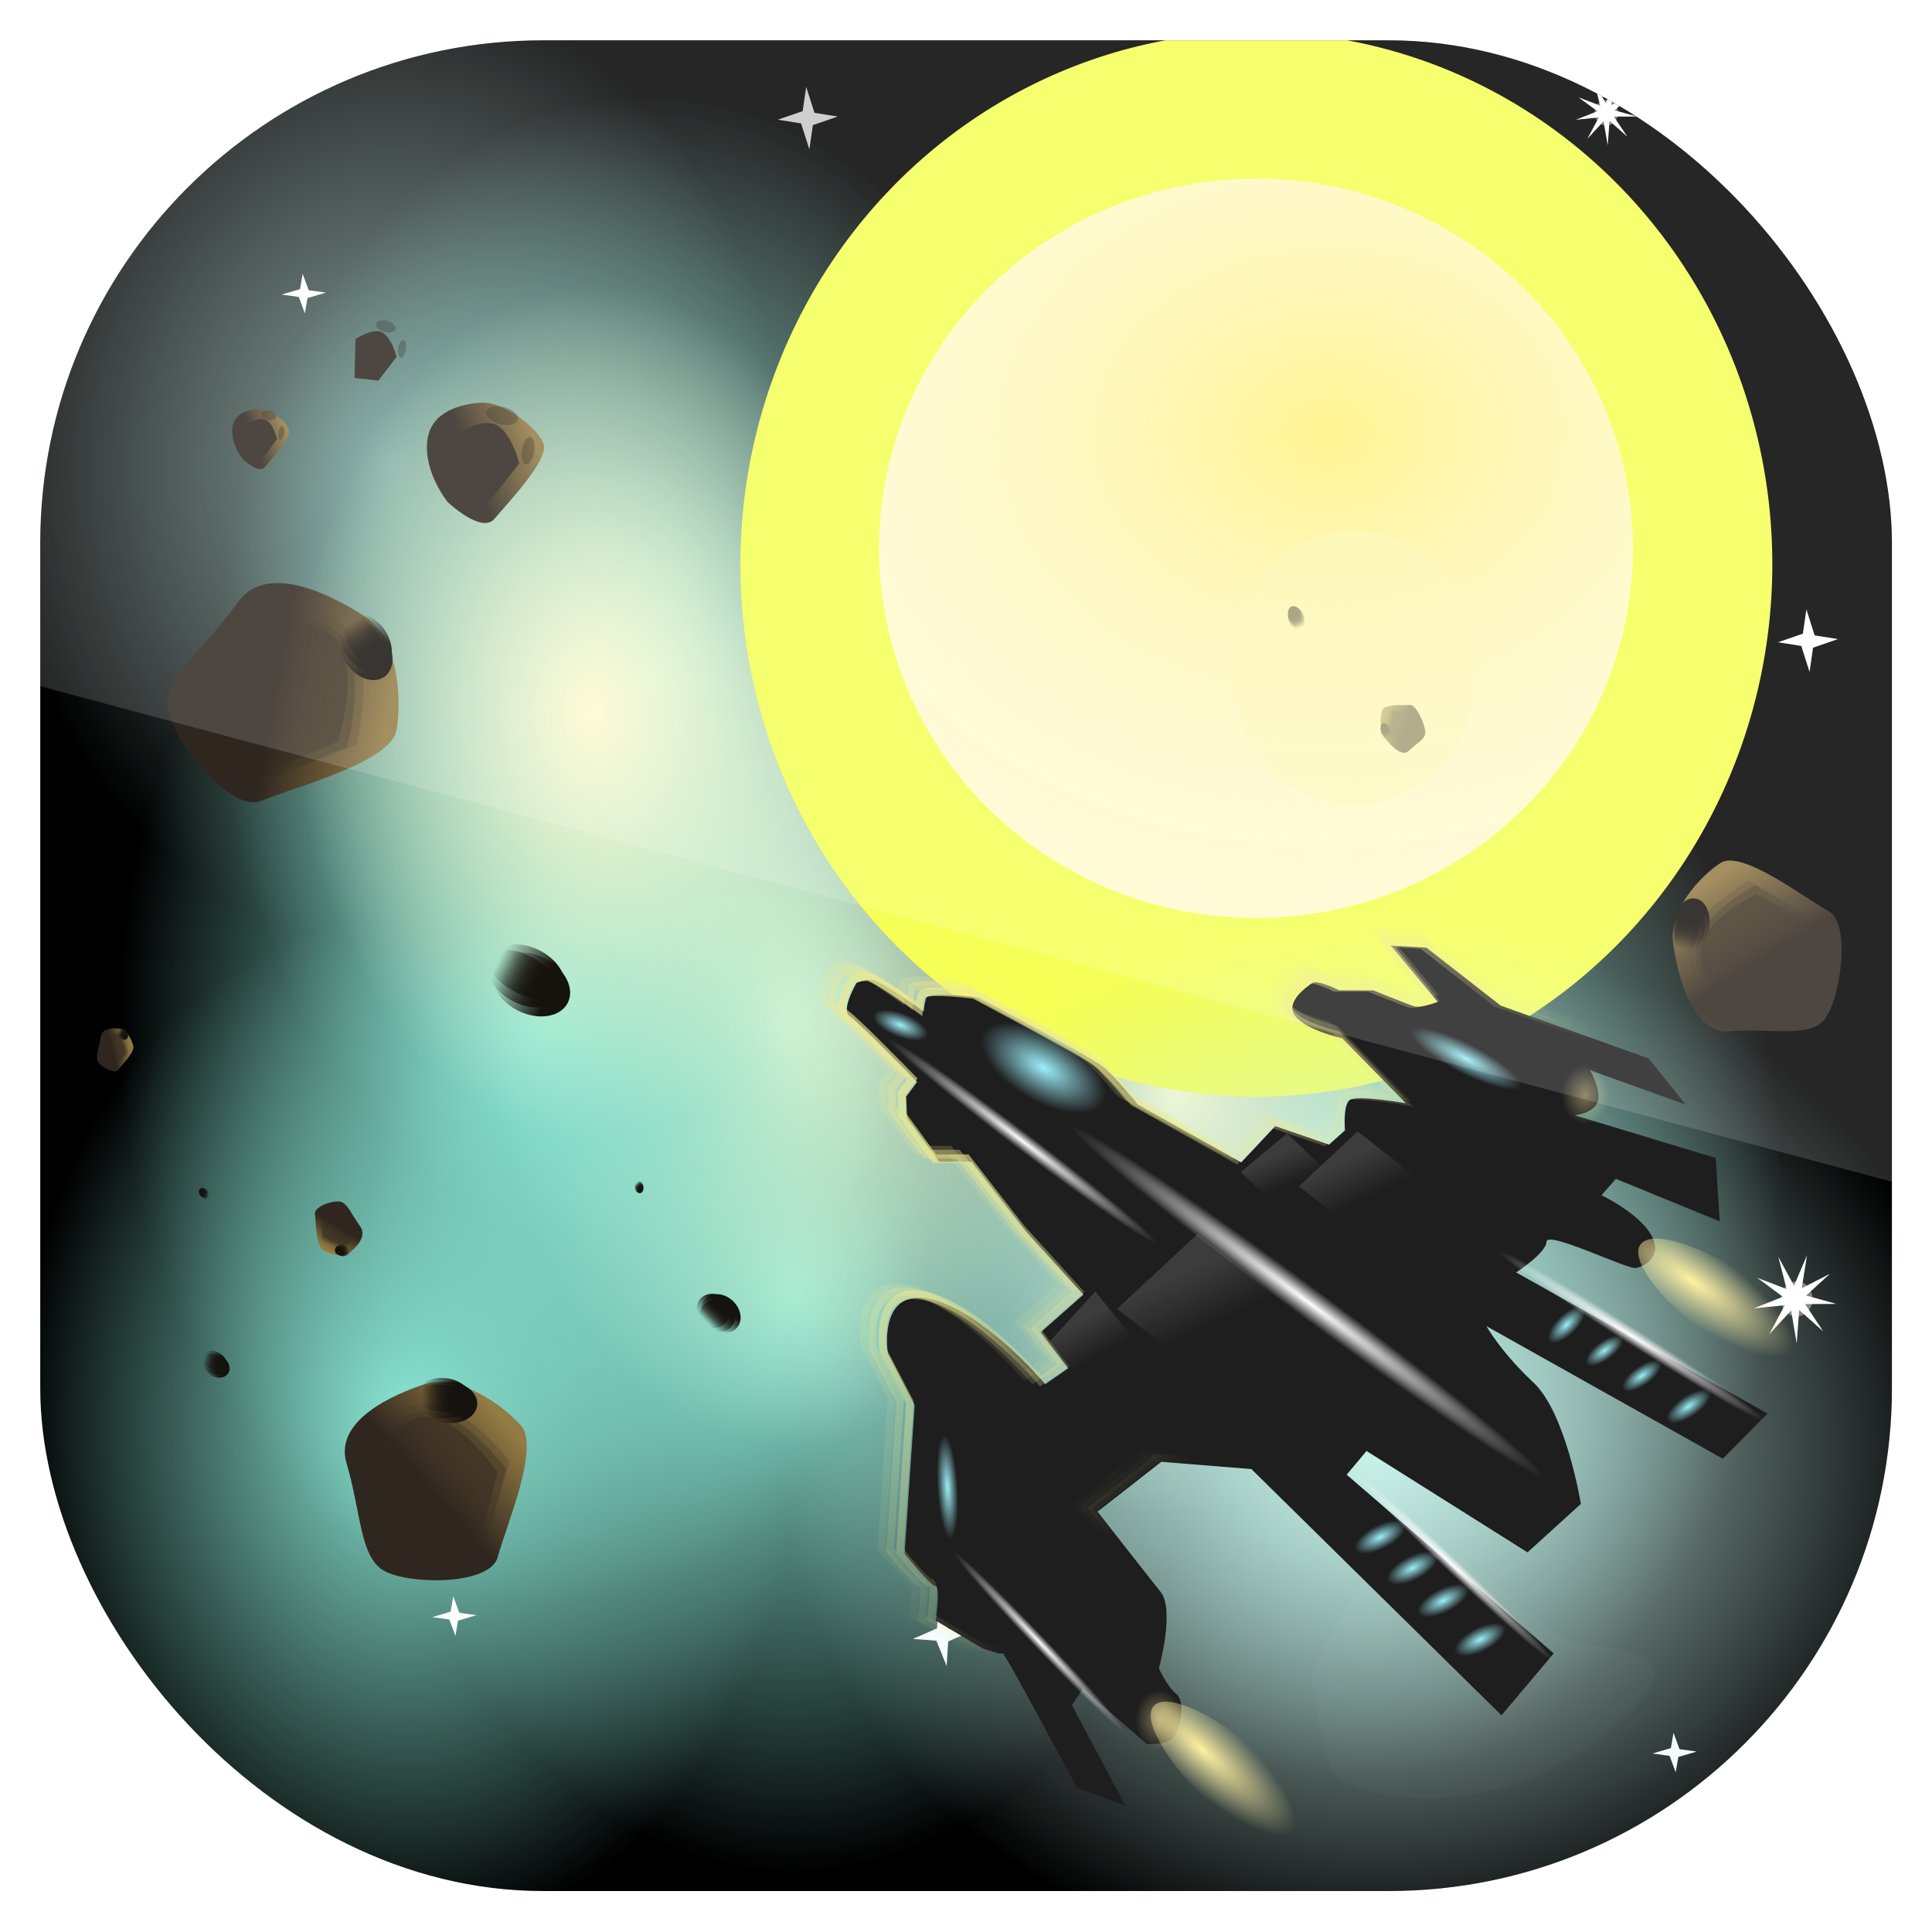 <svg height="96" width="96" xmlns="http://www.w3.org/2000/svg" xmlns:xlink="http://www.w3.org/1999/xlink" xmlns:sodipodi="http://sodipodi.sourceforge.net/DTD/sodipodi-0.dtd" xmlns:inkscape="http://www.inkscape.org/namespaces/inkscape">
 <defs>
  <clipPath clipPathUnits="userSpaceOnUse" id="clipPath3009">
   <path d="m -2,956.362 -96,0 0,33.562 96,25.687 0,-59.25 z" inkscape:connector-curvature="0"/>
  </clipPath>
  <pattern xlink:href="#pattern11720" id="pattern8069" patternTransform="matrix(2.277,0.066,-0.119,2.865,69.496,10.913)"/>
  <pattern xlink:href="#Polkadots-smallwhite" id="pattern11720" patternTransform="matrix(2.184,0.063,-0.114,2.708,68.645,14.51)"/>
  <pattern height="10" id="Polkadots-smallwhite" width="10" patternTransform="matrix(2.184,0.075,-0.114,3.24,68.916,13.098)" patternUnits="userSpaceOnUse">
   <circle cy="0.81" r="0.05" fill="white" stroke="none" cx="2.567"/>
   <circle cy="2.33" r="0.05" fill="white" stroke="none" cx="3.048"/>
   <circle cy="2.415" r="0.05" fill="white" stroke="none" cx="4.418"/>
   <circle cy="3.03" r="0.05" fill="white" stroke="none" cx="1.844"/>
   <circle cy="1.363" r="0.05" fill="white" stroke="none" cx="6.08"/>
   <circle cy="4.413" r="0.05" fill="white" stroke="none" cx="5.819"/>
   <circle cy="4.048" r="0.05" fill="white" stroke="none" cx="4.305"/>
   <circle cy="3.045" r="0.05" fill="white" stroke="none" cx="5.541"/>
   <circle cy="5.527" r="0.05" fill="white" stroke="none" cx="4.785"/>
   <circle cy="5.184" r="0.05" fill="white" stroke="none" cx="2.667"/>
   <circle cy="1.448" r="0.05" fill="white" stroke="none" cx="7.965"/>
   <circle cy="5.05" r="0.05" fill="white" stroke="none" cx="7.05"/>
   <circle cy="0.895" r="0.05" fill="white" stroke="none" cx="4.34"/>
   <circle cy="0.34" r="0.05" fill="white" stroke="none" cx="7.125"/>
   <circle cy="1.049" r="0.05" fill="white" stroke="none" cx="9.553"/>
   <circle cy="2.689" r="0.05" fill="white" stroke="none" cx="7.01"/>
   <circle cy="2.689" r="0.05" fill="white" stroke="none" cx="8.909"/>
   <circle cy="4.407" r="0.05" fill="white" stroke="none" cx="9.315"/>
   <circle cy="3.87" r="0.05" fill="white" stroke="none" cx="7.82"/>
   <circle cy="5.948" r="0.05" fill="white" stroke="none" cx="8.27"/>
   <circle cy="7.428" r="0.05" fill="white" stroke="none" cx="7.973"/>
   <circle cy="8.07" r="0.05" fill="white" stroke="none" cx="9.342"/>
   <circle cy="9.315" r="0.05" fill="white" stroke="none" cx="8.206"/>
   <circle cy="9.475" r="0.05" fill="white" stroke="none" cx="9.682"/>
   <circle cy="6.186" r="0.05" fill="white" stroke="none" cx="9.688"/>
   <circle cy="6.296" r="0.05" fill="white" stroke="none" cx="3.379"/>
   <circle cy="8.204" r="0.05" fill="white" stroke="none" cx="2.871"/>
   <circle cy="8.719" r="0.05" fill="white" stroke="none" cx="4.59"/>
   <circle cy="9.671" r="0.05" fill="white" stroke="none" cx="3.181"/>
   <circle cy="7.315" r="0.05" fill="white" stroke="none" cx="5.734"/>
   <circle cy="6.513" r="0.05" fill="white" stroke="none" cx="6.707"/>
   <circle cy="9.67" r="0.05" fill="white" stroke="none" cx="5.73"/>
   <circle cy="8.373" r="0.05" fill="white" stroke="none" cx="6.535"/>
   <circle cy="7.154" r="0.05" fill="white" stroke="none" cx="4.37"/>
   <circle cy="7.25" r="0.05" fill="white" stroke="none" cx="0.622"/>
   <circle cy="5.679" r="0.05" fill="white" stroke="none" cx="0.831"/>
   <circle cy="8.519" r="0.05" fill="white" stroke="none" cx="1.257"/>
   <circle cy="6.877" r="0.05" fill="white" stroke="none" cx="1.989"/>
   <circle cy="3.181" r="0.05" fill="white" stroke="none" cx="0.374"/>
   <circle cy="1.664" r="0.05" fill="white" stroke="none" cx="1.166"/>
   <circle cy="0.093" r="0.05" fill="white" stroke="none" cx="1.151"/>
   <circle cy="10.09" r="0.05" fill="white" stroke="none" cx="1.151"/>
   <circle cy="4.451" r="0.05" fill="white" stroke="none" cx="1.302"/>
   <circle cy="3.763" r="0.05" fill="white" stroke="none" cx="3.047"/>
  </pattern>
  <pattern xlink:href="#pattern7965" id="pattern8062" patternTransform="matrix(1.305,0.045,-0.085,2.485,69.154,11.84)"/>
  <pattern xlink:href="#Polkadots-smallwhite" id="pattern7965" patternTransform="matrix(1.251,0.042,-0.082,2.336,68.316,15.828)"/>
  <linearGradient id="linearGradient7745">
   <stop stop-color="#937b44" stop-opacity="1"/>
   <stop stop-color="#2f261f" stop-opacity="1" offset="1"/>
  </linearGradient>
  <filter x="-0.129" y="-0.121" height="1.242" color-interpolation-filters="sRGB" id="filter7763" width="1.258">
   <feGaussianBlur stdDeviation="0.524"/>
  </filter>
  <filter x="-0.462" y="-0.639" height="2.278" color-interpolation-filters="sRGB" id="filter7785" width="1.923">
   <feGaussianBlur stdDeviation="0.865"/>
  </filter>
  <filter x="-0.13" y="-0.13" height="1.261" color-interpolation-filters="sRGB" id="filter7919" width="1.261">
   <feGaussianBlur stdDeviation="0.662"/>
  </filter>
  <filter x="-0.274" y="-0.249" height="1.498" color-interpolation-filters="sRGB" id="filter7933" width="1.547">
   <feGaussianBlur stdDeviation="0.285"/>
  </filter>
  <linearGradient id="linearGradient5310">
   <stop stop-color="#2f261f" stop-opacity="1"/>
   <stop stop-color="#2f261f" stop-opacity="0" offset="1"/>
  </linearGradient>
  <linearGradient x1="27.878" x2="30.703" y1="60.767" y2="60.673" gradientUnits="userSpaceOnUse" id="linearGradient3795-5">
   <stop stop-color="#16120e" stop-opacity="1"/>
   <stop stop-color="#16120e" stop-opacity="0" offset="1"/>
  </linearGradient>
  <filter x="-0.35" y="-0.553" height="2.106" color-interpolation-filters="sRGB" id="filter8030" width="1.701">
   <feGaussianBlur stdDeviation="2.4"/>
  </filter>
  <linearGradient id="linearGradient8195">
   <stop stop-color="#eeea92" stop-opacity="1"/>
   <stop stop-color="#eeea92" stop-opacity="0" offset="1"/>
  </linearGradient>
  <linearGradient id="linearGradient8263">
   <stop stop-color="#ffffff" stop-opacity="1"/>
   <stop stop-color="#ffffff" stop-opacity="0" offset="1"/>
  </linearGradient>
  <linearGradient id="linearGradient8281">
   <stop stop-color="#000000" stop-opacity="0"/>
   <stop stop-color="#000000" stop-opacity="0" offset="1"/>
  </linearGradient>
  <linearGradient id="linearGradient8340">
   <stop stop-color="#fff1a2" stop-opacity="1"/>
   <stop stop-color="#fff1a2" stop-opacity="0" offset="1"/>
  </linearGradient>
  <linearGradient x2="0" y1="6.132" y2="90.24" gradientUnits="userSpaceOnUse" id="linearGradient6497" inkscape:collect="always" gradientTransform="matrix(1 0 0 1 0 -97)">
   <stop stop-color="#000000" stop-opacity="1"/>
   <stop stop-color="#000000" stop-opacity="1" offset="1"/>
  </linearGradient>
  <radialGradient cy="49.13" r="19.13" gradientUnits="userSpaceOnUse" id="radialGradient6499" cx="136.63" inkscape:collect="always" gradientTransform="matrix(1 0 0 1.301 0 -14.77)">
   <stop stop-color="#8be7d5" stop-opacity="1"/>
   <stop stop-color="#8be7d5" stop-opacity="0" offset="1"/>
  </radialGradient>
  <radialGradient cy="49.13" r="19.13" gradientUnits="userSpaceOnUse" id="radialGradient6501" cx="136.63" inkscape:collect="always" gradientTransform="matrix(1 0 0 1.301 0 -14.77)">
   <stop stop-color="#fffad0" stop-opacity="1"/>
   <stop stop-color="#fffad0" stop-opacity="0" offset="1"/>
  </radialGradient>
  <radialGradient cy="49.13" r="19.13" gradientUnits="userSpaceOnUse" id="radialGradient6503" cx="136.63" inkscape:collect="always" gradientTransform="matrix(0.954 0 0 1.122 -108.72 -30.11)">
   <stop stop-color="#baf0e6" stop-opacity="1"/>
   <stop stop-color="#baf0e6" stop-opacity="0" offset="1"/>
  </radialGradient>
  <linearGradient x1="28.938" x2="29.946" xlink:href="#linearGradient7745" y1="62.02" y2="53.52" gradientUnits="userSpaceOnUse" id="linearGradient6517" inkscape:collect="always" gradientTransform="matrix(0.671 -0.627 0.632 0.666 55.51 56.34)"/>
  <linearGradient x1="28.938" x2="29.946" xlink:href="#linearGradient7745" y1="62.02" y2="53.52" gradientUnits="userSpaceOnUse" id="linearGradient6524" inkscape:collect="always" gradientTransform="matrix(1 0 0 1 -38.875 0.375)"/>
  <linearGradient x1="28.5" x2="29.635" xlink:href="#linearGradient5310" y1="59.939" y2="52.19" gradientUnits="userSpaceOnUse" id="linearGradient6527" inkscape:collect="always" gradientTransform="matrix(1.113 -0.068 -0.054 1.088 -38.97 -1.544)"/>
  <linearGradient x1="28.5" x2="29.635" xlink:href="#linearGradient5310" y1="59.939" y2="52.19" gradientUnits="userSpaceOnUse" id="linearGradient6529" inkscape:collect="always" gradientTransform="matrix(1.085 -0.051 -0.041 1.066 -39.12 -1.388)"/>
  <linearGradient x1="28.471" x2="28.921" xlink:href="#linearGradient5310" y1="61.894" y2="47.88" gradientUnits="userSpaceOnUse" id="linearGradient6533" inkscape:collect="always" gradientTransform="matrix(1 0 0 1 -38.875 0.375)"/>
  <radialGradient cy="55.922" r="22.625" gradientUnits="userSpaceOnUse" id="radialGradient6539" cx="62.49" inkscape:collect="always" gradientTransform="matrix(1.542 -0.014 0.01 1.219 -32.925 -12.681)">
   <stop stop-color="#fff17e" stop-opacity="1"/>
   <stop stop-color="#fffad0" stop-opacity="0" offset="1"/>
  </radialGradient>
  <radialGradient cy="49.13" r="19.13" gradientUnits="userSpaceOnUse" id="radialGradient6679" cx="136.63" inkscape:collect="always" gradientTransform="matrix(1 0 0 1.301 0 -14.77)">
   <stop stop-color="#caf2eb" stop-opacity="1"/>
   <stop stop-color="#caf2eb" stop-opacity="0" offset="1"/>
  </radialGradient>
  <linearGradient x1="105.2" x2="116.29" xlink:href="#linearGradient8195" y1="83.27" y2="95.7" gradientUnits="userSpaceOnUse" id="linearGradient6681" inkscape:collect="always" gradientTransform="matrix(1 0 0 1 -52.22 -27.873)"/>
  <linearGradient x1="105.2" x2="116.29" xlink:href="#linearGradient8195" y1="83.27" y2="95.7" gradientUnits="userSpaceOnUse" id="linearGradient6683" inkscape:collect="always" gradientTransform="matrix(1.016 0 0 1.011 -54.31 -28.971)"/>
  <linearGradient x1="105.2" x2="116.29" xlink:href="#linearGradient8195" y1="83.27" y2="95.7" gradientUnits="userSpaceOnUse" id="linearGradient6685" inkscape:collect="always" gradientTransform="matrix(1.019 0 0 1.013 -54.941 -29.362)"/>
  <radialGradient cy="73.75" r="2.75" gradientUnits="userSpaceOnUse" id="radialGradient6687" cx="69.5" inkscape:collect="always">
   <stop stop-color="#9beff9" stop-opacity="1"/>
   <stop stop-color="#9beff9" stop-opacity="0" offset="1"/>
  </radialGradient>
  <radialGradient cy="71.87" r="1.414" xlink:href="#linearGradient8263" gradientUnits="userSpaceOnUse" id="radialGradient6711" cx="59.751" inkscape:collect="always" gradientTransform="matrix(1 0 0 6.188 0 -372.83)"/>
  <linearGradient x1="61.16" x2="62.05" xlink:href="#linearGradient8263" y1="71.07" y2="68.33" gradientUnits="userSpaceOnUse" id="linearGradient6717" inkscape:collect="always" gradientTransform="matrix(0.849 0 0 0.865 -36.531 -153.21)"/>
  <linearGradient x1="62.05" x2="63.64" xlink:href="#linearGradient8281" y1="68.33" y2="71.34" gradientUnits="userSpaceOnUse" id="linearGradient6719" inkscape:collect="always" gradientTransform="matrix(0.849 0 0 0.865 -36.531 -153.21)"/>
  <linearGradient x1="61.16" x2="62.05" xlink:href="#linearGradient8263" y1="71.07" y2="68.33" gradientUnits="userSpaceOnUse" id="linearGradient6721" inkscape:collect="always" gradientTransform="matrix(0.52 0 0 0.523 -32.449 -125.38)"/>
  <linearGradient x1="62.05" x2="63.64" xlink:href="#linearGradient8281" y1="68.33" y2="71.34" gradientUnits="userSpaceOnUse" id="linearGradient6723" inkscape:collect="always" gradientTransform="matrix(0.52 0 0 0.523 -32.449 -125.38)"/>
  <linearGradient x1="61.16" x2="62.05" xlink:href="#linearGradient8263" y1="71.07" y2="68.33" gradientUnits="userSpaceOnUse" id="linearGradient6725" inkscape:collect="always" gradientTransform="matrix(0.468 0 0 0.463 -27.13 -122.26)"/>
  <linearGradient x1="62.05" x2="63.64" xlink:href="#linearGradient8281" y1="68.33" y2="71.34" gradientUnits="userSpaceOnUse" id="linearGradient6727" inkscape:collect="always" gradientTransform="matrix(0.468 0 0 0.463 -27.13 -122.26)"/>
  <linearGradient x1="61.16" x2="62.05" xlink:href="#linearGradient8263" y1="71.07" y2="68.33" gradientUnits="userSpaceOnUse" id="linearGradient6729" inkscape:collect="always" gradientTransform="matrix(0.622 0 0 0.633 -30.32 -137.66)"/>
  <linearGradient x1="62.05" x2="63.64" xlink:href="#linearGradient8281" y1="68.33" y2="71.34" gradientUnits="userSpaceOnUse" id="linearGradient6731" inkscape:collect="always" gradientTransform="matrix(0.622 0 0 0.633 -30.32 -137.66)"/>
  <radialGradient cy="82.48" r="0.972" xlink:href="#linearGradient8340" gradientUnits="userSpaceOnUse" id="radialGradient6735" cx="60.19" inkscape:collect="always" gradientTransform="matrix(1 0 0 1.182 0 -14.996)"/>
  <radialGradient cy="86.77" r="1.768" xlink:href="#linearGradient8340" gradientUnits="userSpaceOnUse" id="radialGradient6753" cx="39.775" inkscape:collect="always" gradientTransform="matrix(1 0 0 2.75 0 -153.31)"/>
  <clipPath clipPathUnits="userSpaceOnUse" id="clipPath6775">
   <rect x="5.263" rx="23.409" y="5.756" ry="22.677" height="83.45" width="86.15"/>
  </clipPath>
  <path d="m 155.75,49.125 a 19.125,24.875 0 1 1 -38.25,0 19.125,24.875 0 1 1 38.25,0 z" fill-opacity="1" stroke="none" id="SVGCleanerId_0"/>
  <path d="M 19.25,53 15.141,49.6 10.75,51.5 14.15,47.391 12.25,43 16.359,46.4 20.75,44.5 17.35,48.609 z" fill="#ffffff" fill-opacity="1" stroke="none" id="SVGCleanerId_1"/>
  <path d="m 47,19.875 a 1.25,1.375 0 1 1 -2.5,0 1.25,1.375 0 1 1 2.5,0 z" fill="#ffffff" fill-opacity="1" stroke="none" filter="url(#filter7933)" id="SVGCleanerId_2" opacity="0.631"/>
  <path d="m 19.25,53 -3.057,-3.346 -0.976,4.426 -0.191,-4.529 -3.593,2.764 2.765,-3.592 -4.528,-0.192 4.427,-0.974 -3.345,-3.058 4.017,2.099 -0.597,-4.493 1.728,4.19 2.431,-3.826 -1.369,4.321 4.321,-1.368 -3.826,2.43 4.19,1.729 -4.493,-0.598 z" fill="#ffffff" fill-opacity="1" stroke="none" id="SVGCleanerId_3"/>
  <path d="m 76.5,58.5 a 28.375,27 0 1 1 -56.75,0 28.375,27 0 1 1 56.75,0 z" fill-opacity="1" stroke="none" id="SVGCleanerId_4"/>
  <path d="m 82.25,61.5 a 22.625,22.25 0 1 1 -45.25,0 22.625,22.25 0 1 1 45.25,0 z" fill-opacity="1" stroke="none" id="SVGCleanerId_5"/>
  <path d="m 105.216,71.528 c 0,0 -2.377,4.665 -0.452,5.693 1.925,1.028 7.523,4.592 9.023,3.505 1.5,-1.088 3.293,-5.688 2.552,-8.137 -0.741,-2.449 -2.317,-5.374 -5.25,-5.047 -3.435,0.383 -5.874,3.986 -5.874,3.986 z" fill="url(#linearGradient6517)" fill-opacity="1" stroke="none" id="SVGCleanerId_6"/>
  <path d="m 107,68.5 -3,4.25 2.25,5.75 c 0,0 3.75,1 5.75,-0.25 2,-1.25 1.75,-5.75 1.75,-5.75 z" fill="#2f261f" fill-opacity="1" stroke="none" filter="url(#filter7763)" id="SVGCleanerId_7"/>
  <path d="m 31.25,60.375 a 2.25,1.625 0 1 1 -4.5,0 2.25,1.625 0 1 1 4.5,0 z" fill-opacity="1" stroke="none" id="SVGCleanerId_8"/>
  <path d="m -10.125,46.125 c -1.92,0.568 -6.375,5.25 -5.5,7.5 0.86,2.21 2.5,9.25 4.5,9.5 2,0.25 5.75,-0.5 7,-3 1.25,-2.5 3.311,-7.579 0.75,-9.5 -3,-2.25 -4.83,-5.068 -6.75,-4.5 z" fill="url(#linearGradient6524)" fill-opacity="1" stroke="none" id="SVGCleanerId_9"/>
  <path d="m -10.706,49.321 -3.57,4.827 2.193,6.101 c 0,0 4.121,0.833 6.415,-0.663 2.294,-1.496 2.26,-6.373 2.26,-6.373 z" fill="url(#linearGradient6527)" fill-opacity="1" stroke="none" id="SVGCleanerId_10" opacity="0.225"/>
  <path d="m -10.985,48.886 -3.428,4.682 2.207,6.013 c 0,0 4.028,0.875 6.249,-0.56 2.221,-1.434 2.133,-6.217 2.133,-6.217 z" fill="url(#linearGradient6529)" fill-opacity="1" stroke="none" id="SVGCleanerId_11" opacity="0.377"/>
  <path d="m -11.125,48.875 -3,4.25 2.25,5.75 c 0,0 3.75,1 5.75,-0.25 2,-1.25 1.75,-5.75 1.75,-5.75 z" fill="url(#linearGradient6533)" fill-opacity="1" stroke="none" id="SVGCleanerId_12" opacity="0.583"/>
  <path d="m 72.25,73.75 a 2.75,2.75 0 1 1 -5.5,0 2.75,2.75 0 1 1 5.5,0 z" fill="url(#radialGradient6687)" fill-opacity="1" stroke="none" id="SVGCleanerId_13"/>
  <path d="m 61.165,71.87 a 1.414,8.75 0 1 1 -2.828,0 1.414,8.75 0 1 1 2.828,0 z" fill="url(#radialGradient6711)" fill-opacity="1" stroke="none" id="SVGCleanerId_14"/>
  <path d="m 61.165,82.477 a 0.972,1.149 0 1 1 -1.945,0 0.972,1.149 0 1 1 1.945,0 z" fill="url(#radialGradient6735)" fill-opacity="1" stroke="none" id="SVGCleanerId_15" opacity="0.424"/>
  <path d="m 41.543,87.603 a 1.768,4.861 0 1 1 -3.536,0 1.768,4.861 0 1 1 3.536,0 z" fill="url(#radialGradient6753)" fill-opacity="1" stroke="none" id="SVGCleanerId_16"/>
 </defs>
 <g inkscape:label="Layer 1" inkscape:groupmode="layer" transform="matrix(1 0 0 1 0 -956.36)">
  <g clip-path="url(#clipPath6775)" transform="matrix(1.068 0 0 1.102 -3.621 952.02)">
   <rect x="6" rx="6" display="inline" y="-91" fill="url(#linearGradient6497)" fill-opacity="1" fill-rule="nonzero" stroke="none" height="84" width="84" transform="matrix(1.043 0 0 -1.054 -2.084 -4.153)"/>
   <use xlink:href="#SVGCleanerId_0" fill="url(#radialGradient6499)" inkscape:connector-curvature="0" transform="matrix(1.043 0 0 1.054 -76.12 6.126)"/>
   <rect x="5.193" rx="9.56" ry="9.364" y="5.521" fill="url(#pattern8069)" fill-opacity="1" stroke="none" height="71.4" width="85.25"/>
   <use xlink:href="#SVGCleanerId_0" fill="url(#radialGradient6501)" opacity="0.632" inkscape:connector-curvature="0" transform="matrix(0.722 0 0 0.768 -40.568 15.435)"/>
   <path d="m 39.887,24.997 a 18.248,21.453 0 0 1 -36.497,0 18.248,21.453 0 1 1 36.497,0 z" fill="url(#radialGradient6503)" fill-opacity="1" stroke="none" opacity="0.603" inkscape:connector-curvature="0"/>
   <use xlink:href="#SVGCleanerId_0" fill="url(#radialGradient6499)" opacity="0.603" inkscape:connector-curvature="0" transform="matrix(0.954 0 0 0.927 -107.94 22.65)"/>
   <use xlink:href="#SVGCleanerId_0" fill="url(#radialGradient6499)" inkscape:connector-curvature="0" transform="matrix(1.043 0 0 1.054 -102.19 10.343)"/>
   <rect x="4.851" rx="9.56" ry="11.09" y="5.453" fill="url(#pattern8062)" fill-opacity="1" stroke="none" height="84.57" width="85.25"/>
   <use xlink:href="#SVGCleanerId_0" fill="url(#radialGradient6499)" inkscape:connector-curvature="0" transform="matrix(1.043 0 0 1.054 -108.97 -17.33)"/>
   <use xlink:href="#SVGCleanerId_0" fill="url(#radialGradient6501)" opacity="0.632" inkscape:connector-curvature="0" transform="matrix(0.722 0 0 0.768 -58.56 12.272)"/>
   <use xlink:href="#SVGCleanerId_0" fill="url(#radialGradient6499)" inkscape:connector-curvature="0" transform="matrix(1.043 0 0 1.054 -113.66 -1.781)"/>
   <use xlink:href="#SVGCleanerId_0" fill="url(#radialGradient6501)" opacity="0.632" inkscape:connector-curvature="0" transform="matrix(0.722 0 0 0.768 -67.68 -1.696)"/>
   <g transform="matrix(0.102 -0.413 0.389 0.098 -14.329 63.03)">
    <use xlink:href="#SVGCleanerId_6" inkscape:connector-curvature="0"/>
    <use xlink:href="#SVGCleanerId_7" inkscape:connector-curvature="0" transform="matrix(0.601 -0.584 0.565 0.621 2.912 91.81)"/>
    <use xlink:href="#SVGCleanerId_8" fill="#16120e" filter="url(#filter7785)" opacity="0.318" inkscape:connector-curvature="0" transform="matrix(0.654 -0.052 0.036 0.441 91.51 54.05)"/>
    <use xlink:href="#SVGCleanerId_8" fill="#16120e" filter="url(#filter7785)" opacity="0.318" inkscape:connector-curvature="0" transform="matrix(0.041 -0.826 0.573 0.127 79.79 91.58)"/>
   </g>
   <g transform="matrix(0.064 -0.263 0.244 0.063 -4.429 44.31)">
    <use xlink:href="#SVGCleanerId_6" inkscape:connector-curvature="0"/>
    <use xlink:href="#SVGCleanerId_7" inkscape:connector-curvature="0" transform="matrix(0.601 -0.584 0.565 0.621 2.912 91.81)"/>
    <use xlink:href="#SVGCleanerId_8" fill="#16120e" filter="url(#filter7785)" opacity="0.318" inkscape:connector-curvature="0" transform="matrix(0.654 -0.052 0.036 0.441 91.51 54.05)"/>
    <use xlink:href="#SVGCleanerId_8" fill="#16120e" filter="url(#filter7785)" opacity="0.318" inkscape:connector-curvature="0" transform="matrix(0.041 -0.826 0.573 0.127 79.79 91.58)"/>
   </g>
   <g transform="matrix(0.05 -0.207 0.189 0.049 -4.114 42.895)">
    <use xlink:href="#SVGCleanerId_6" inkscape:connector-curvature="0"/>
    <use xlink:href="#SVGCleanerId_7" inkscape:connector-curvature="0" transform="matrix(0.601 -0.584 0.565 0.621 2.912 91.81)"/>
    <use xlink:href="#SVGCleanerId_8" fill="#16120e" filter="url(#filter7785)" opacity="0.318" inkscape:connector-curvature="0" transform="matrix(0.654 -0.052 0.036 0.441 91.51 54.05)"/>
    <use xlink:href="#SVGCleanerId_8" fill="#16120e" filter="url(#filter7785)" opacity="0.318" inkscape:connector-curvature="0" transform="matrix(0.041 -0.826 0.573 0.127 79.79 91.58)"/>
   </g>
   <use xlink:href="#SVGCleanerId_1" filter="url(#filter7919)" opacity="0.779" inkscape:connector-curvature="0" transform="matrix(0.194 0.123 -0.121 0.196 43.725 -2.081)"/>
   <use xlink:href="#SVGCleanerId_1" opacity="0.456" inkscape:connector-curvature="0" transform="matrix(0.194 0.123 -0.121 0.196 90.26 21.481)"/>
   <use xlink:href="#SVGCleanerId_1" opacity="0.201" inkscape:connector-curvature="0" transform="matrix(0.203 0.107 -0.105 0.205 49.09 66.13)"/>
   <use xlink:href="#SVGCleanerId_2" inkscape:connector-curvature="0" transform="matrix(0.436 0 0 0.422 58.18 0.636)"/>
   <use xlink:href="#SVGCleanerId_3" opacity="0.279" inkscape:connector-curvature="0" transform="matrix(0.201 0.13 -0.126 0.207 80.999 -2.977)"/>
   <use xlink:href="#SVGCleanerId_1" opacity="0.314" inkscape:connector-curvature="0" transform="matrix(0.143 0.078 -0.09 0.124 78.7 10.924)"/>
   <use xlink:href="#SVGCleanerId_1" opacity="0.397" inkscape:connector-curvature="0" transform="matrix(0.143 0.078 -0.09 0.124 26.596 69.63)"/>
   <use xlink:href="#SVGCleanerId_1" opacity="0.186" inkscape:connector-curvature="0" transform="matrix(0.143 0.078 -0.09 0.124 83.37 75.78)"/>
   <use xlink:href="#SVGCleanerId_1" opacity="0.348" inkscape:connector-curvature="0" transform="matrix(0.143 0.078 -0.09 0.124 19.591 9.996)"/>
   <g transform="matrix(-0.452 0.347 -0.312 -0.393 98.12 71.51)">
    <use xlink:href="#SVGCleanerId_9" inkscape:connector-curvature="0"/>
    <use xlink:href="#SVGCleanerId_10" inkscape:connector-curvature="0"/>
    <use xlink:href="#SVGCleanerId_11" inkscape:connector-curvature="0"/>
    <use xlink:href="#SVGCleanerId_8" fill="url(#linearGradient3795-5)" opacity="0.123" inkscape:connector-curvature="0" transform="matrix(0.701 -0.689 0.553 0.799 -59.936 32.13)"/>
    <use xlink:href="#SVGCleanerId_12" inkscape:connector-curvature="0"/>
    <use xlink:href="#SVGCleanerId_8" fill="url(#linearGradient3795-5)" opacity="0.123" inkscape:connector-curvature="0" transform="matrix(0.701 -0.689 0.539 0.781 -58.61 33.14)"/>
    <use xlink:href="#SVGCleanerId_8" fill="url(#linearGradient3795-5)" opacity="0.186" inkscape:connector-curvature="0" transform="matrix(0.652 -0.626 0.358 0.527 -46.11 46.49)"/>
   </g>
   <use xlink:href="#SVGCleanerId_4" fill="#f5ff55" opacity="0.132" inkscape:connector-curvature="0" transform="matrix(0.846 0 0 0.889 21.13 -22.622)"/>
   <use xlink:href="#SVGCleanerId_4" fill="#f5ff55" opacity="0.314" inkscape:connector-curvature="0" transform="matrix(0.783 0 0 0.82 24.08 -18.844)"/>
   <use xlink:href="#SVGCleanerId_4" fill="#f7ff6f" opacity="0.515" inkscape:connector-curvature="0" transform="matrix(0.723 0 0 0.757 26.967 -15.275)"/>
   <use xlink:href="#SVGCleanerId_4" fill="#fcffc8" opacity="0.647" inkscape:connector-curvature="0" transform="matrix(0.669 0 0 0.688 29.566 -11.32)"/>
   <use xlink:href="#SVGCleanerId_5" fill="#fdffc0" opacity="0.882" inkscape:connector-curvature="0" transform="matrix(0.763 0 0 0.758 16.399 -17.704)"/>
   <use xlink:href="#SVGCleanerId_5" fill="#fff286" inkscape:connector-curvature="0" transform="matrix(0.677 0 0 0.666 21.483 -12.07)"/>
   <use xlink:href="#SVGCleanerId_5" fill="#fffad0" inkscape:connector-curvature="0" transform="matrix(0.692 0 0 0.694 20.415 -13.698)"/>
   <use xlink:href="#SVGCleanerId_4" fill="#fcffc8" opacity="0.412" inkscape:connector-curvature="0" transform="matrix(0.648 0 0 0.671 30.436 -10.02)"/>
   <use xlink:href="#SVGCleanerId_4" fill="#f7ff6f" opacity="0.284" inkscape:connector-curvature="0" transform="matrix(0.696 0 0 0.72 28.15 -13.08)"/>
   <use xlink:href="#SVGCleanerId_5" fill="#fffad0" opacity="0.298" inkscape:connector-curvature="0" transform="matrix(0.809 0 0 0.797 13.465 -20.462)"/>
   <use xlink:href="#SVGCleanerId_4" fill="#f5ff55" opacity="0.157" inkscape:connector-curvature="0" transform="matrix(0.755 0 0 0.788 25.347 -17.05)"/>
   <use xlink:href="#SVGCleanerId_4" fill="#f5ff55" opacity="0.044" inkscape:connector-curvature="0" transform="matrix(0.812 0 0 0.865 22.71 -21.398)"/>
   <use xlink:href="#SVGCleanerId_5" fill="#fffad0" opacity="0.649" inkscape:connector-curvature="0" transform="matrix(0.775 0 0 0.749 15.618 -17.4)"/>
   <use xlink:href="#SVGCleanerId_5" fill="url(#radialGradient6539)" opacity="0.649" inkscape:connector-curvature="0" transform="matrix(0.775 0 0 0.749 15.618 -17.4)"/>
   <g transform="matrix(-0.057 0.233 -0.203 -0.073 75.61 37.621)">
    <use xlink:href="#SVGCleanerId_9" inkscape:connector-curvature="0"/>
    <use xlink:href="#SVGCleanerId_10" inkscape:connector-curvature="0"/>
    <use xlink:href="#SVGCleanerId_11" inkscape:connector-curvature="0"/>
    <use xlink:href="#SVGCleanerId_8" fill="url(#linearGradient3795-5)" opacity="0.123" inkscape:connector-curvature="0" transform="matrix(0.701 -0.689 0.553 0.799 -59.936 32.13)"/>
    <use xlink:href="#SVGCleanerId_12" inkscape:connector-curvature="0"/>
    <use xlink:href="#SVGCleanerId_8" fill="url(#linearGradient3795-5)" opacity="0.123" inkscape:connector-curvature="0" transform="matrix(0.701 -0.689 0.539 0.781 -58.61 33.14)"/>
    <use xlink:href="#SVGCleanerId_8" fill="url(#linearGradient3795-5)" opacity="0.186" inkscape:connector-curvature="0" transform="matrix(0.652 -0.626 0.358 0.527 -46.11 46.49)"/>
   </g>
   <g transform="matrix(0.062 -0.728 0.628 0.012 -17.12 28.02)">
    <use xlink:href="#SVGCleanerId_9" inkscape:connector-curvature="0"/>
    <use xlink:href="#SVGCleanerId_10" inkscape:connector-curvature="0"/>
    <use xlink:href="#SVGCleanerId_11" inkscape:connector-curvature="0"/>
    <use xlink:href="#SVGCleanerId_8" fill="url(#linearGradient3795-5)" opacity="0.123" inkscape:connector-curvature="0" transform="matrix(0.701 -0.689 0.553 0.799 -59.936 32.13)"/>
    <use xlink:href="#SVGCleanerId_12" inkscape:connector-curvature="0"/>
    <use xlink:href="#SVGCleanerId_8" fill="url(#linearGradient3795-5)" opacity="0.123" inkscape:connector-curvature="0" transform="matrix(0.701 -0.689 0.539 0.781 -58.61 33.14)"/>
    <use xlink:href="#SVGCleanerId_8" fill="url(#linearGradient3795-5)" opacity="0.186" inkscape:connector-curvature="0" transform="matrix(0.652 -0.626 0.358 0.527 -46.11 46.49)"/>
   </g>
   <g transform="matrix(-0.347 -0.847 0.738 -0.313 -18.621 61.957)">
    <use xlink:href="#SVGCleanerId_9" inkscape:connector-curvature="0"/>
    <use xlink:href="#SVGCleanerId_10" inkscape:connector-curvature="0"/>
    <use xlink:href="#SVGCleanerId_11" inkscape:connector-curvature="0"/>
    <use xlink:href="#SVGCleanerId_8" fill="url(#linearGradient3795-5)" opacity="0.123" inkscape:connector-curvature="0" transform="matrix(0.701 -0.689 0.553 0.799 -59.936 32.13)"/>
    <use xlink:href="#SVGCleanerId_12" inkscape:connector-curvature="0"/>
    <use xlink:href="#SVGCleanerId_8" fill="url(#linearGradient3795-5)" opacity="0.123" inkscape:connector-curvature="0" transform="matrix(0.701 -0.689 0.539 0.781 -58.61 33.14)"/>
    <use xlink:href="#SVGCleanerId_8" fill="url(#linearGradient3795-5)" opacity="0.186" inkscape:connector-curvature="0" transform="matrix(0.652 -0.626 0.358 0.527 -46.11 46.49)"/>
   </g>
   <g transform="matrix(-0.044 -0.133 0.094 -0.049 3.168 52.725)">
    <use xlink:href="#SVGCleanerId_9" inkscape:connector-curvature="0"/>
    <use xlink:href="#SVGCleanerId_10" inkscape:connector-curvature="0"/>
    <use xlink:href="#SVGCleanerId_11" inkscape:connector-curvature="0"/>
    <use xlink:href="#SVGCleanerId_8" fill="url(#linearGradient3795-5)" opacity="0.123" inkscape:connector-curvature="0" transform="matrix(0.701 -0.689 0.553 0.799 -59.936 32.13)"/>
    <use xlink:href="#SVGCleanerId_12" inkscape:connector-curvature="0"/>
    <use xlink:href="#SVGCleanerId_8" fill="url(#linearGradient3795-5)" opacity="0.123" inkscape:connector-curvature="0" transform="matrix(0.701 -0.689 0.539 0.781 -58.61 33.14)"/>
    <use xlink:href="#SVGCleanerId_8" fill="url(#linearGradient3795-5)" opacity="0.186" inkscape:connector-curvature="0" transform="matrix(0.652 -0.626 0.358 0.527 -46.11 46.49)"/>
   </g>
   <g transform="matrix(0.069 0.122 -0.083 0.067 18.32 54.43)">
    <use xlink:href="#SVGCleanerId_9" inkscape:connector-curvature="0"/>
    <use xlink:href="#SVGCleanerId_10" inkscape:connector-curvature="0"/>
    <use xlink:href="#SVGCleanerId_11" inkscape:connector-curvature="0"/>
    <use xlink:href="#SVGCleanerId_8" fill="url(#linearGradient3795-5)" opacity="0.123" inkscape:connector-curvature="0" transform="matrix(0.701 -0.689 0.553 0.799 -59.936 32.13)"/>
    <use xlink:href="#SVGCleanerId_12" inkscape:connector-curvature="0"/>
    <use xlink:href="#SVGCleanerId_8" fill="url(#linearGradient3795-5)" opacity="0.123" inkscape:connector-curvature="0" transform="matrix(0.701 -0.689 0.539 0.781 -58.61 33.14)"/>
    <use xlink:href="#SVGCleanerId_8" fill="url(#linearGradient3795-5)" opacity="0.186" inkscape:connector-curvature="0" transform="matrix(0.652 -0.626 0.358 0.527 -46.11 46.49)"/>
   </g>
   <g transform="matrix(0.162 0.076 -0.039 0.132 22.666 52.803)">
    <use xlink:href="#SVGCleanerId_9" inkscape:connector-curvature="0"/>
    <use xlink:href="#SVGCleanerId_10" inkscape:connector-curvature="0"/>
    <use xlink:href="#SVGCleanerId_11" inkscape:connector-curvature="0"/>
    <use xlink:href="#SVGCleanerId_8" fill="url(#linearGradient3795-5)" opacity="0.123" inkscape:connector-curvature="0" transform="matrix(0.701 -0.689 0.553 0.799 -59.936 32.13)"/>
    <use xlink:href="#SVGCleanerId_12" inkscape:connector-curvature="0"/>
    <use xlink:href="#SVGCleanerId_8" fill="url(#linearGradient3795-5)" opacity="0.123" inkscape:connector-curvature="0" transform="matrix(0.701 -0.689 0.539 0.781 -58.61 33.14)"/>
    <use xlink:href="#SVGCleanerId_8" fill="url(#linearGradient3795-5)" opacity="0.186" inkscape:connector-curvature="0" transform="matrix(0.652 -0.626 0.358 0.527 -46.11 46.49)"/>
   </g>
   <g transform="matrix(-0.169 -0.311 0.221 -0.161 -0.95 73.3)">
    <use xlink:href="#SVGCleanerId_9" inkscape:connector-curvature="0"/>
    <use xlink:href="#SVGCleanerId_10" inkscape:connector-curvature="0"/>
    <use xlink:href="#SVGCleanerId_11" inkscape:connector-curvature="0"/>
    <use xlink:href="#SVGCleanerId_8" fill="url(#linearGradient3795-5)" opacity="0.123" inkscape:connector-curvature="0" transform="matrix(0.701 -0.689 0.553 0.799 -59.936 32.13)"/>
    <use xlink:href="#SVGCleanerId_12" inkscape:connector-curvature="0"/>
    <use xlink:href="#SVGCleanerId_8" fill="url(#linearGradient3795-5)" opacity="0.123" inkscape:connector-curvature="0" transform="matrix(0.701 -0.689 0.539 0.781 -58.61 33.14)"/>
    <use xlink:href="#SVGCleanerId_8" fill="url(#linearGradient3795-5)" opacity="0.186" inkscape:connector-curvature="0" transform="matrix(0.652 -0.626 0.358 0.527 -46.11 46.49)"/>
   </g>
   <g transform="matrix(-0.49 -0.445 0.346 -0.411 0.343 89.22)">
    <use xlink:href="#SVGCleanerId_9" inkscape:connector-curvature="0"/>
    <use xlink:href="#SVGCleanerId_10" inkscape:connector-curvature="0"/>
    <use xlink:href="#SVGCleanerId_11" inkscape:connector-curvature="0"/>
    <use xlink:href="#SVGCleanerId_8" fill="url(#linearGradient3795-5)" opacity="0.123" inkscape:connector-curvature="0" transform="matrix(0.701 -0.689 0.553 0.799 -59.936 32.13)"/>
    <use xlink:href="#SVGCleanerId_12" inkscape:connector-curvature="0"/>
    <use xlink:href="#SVGCleanerId_8" fill="url(#linearGradient3795-5)" opacity="0.123" inkscape:connector-curvature="0" transform="matrix(0.701 -0.689 0.539 0.781 -58.61 33.14)"/>
    <use xlink:href="#SVGCleanerId_8" fill="url(#linearGradient3795-5)" opacity="0.186" inkscape:connector-curvature="0" transform="matrix(0.652 -0.626 0.358 0.527 -46.11 46.49)"/>
   </g>
   <g transform="matrix(-0.533 -0.128 -0.151 -0.455 42.744 89.84)">
    <use xlink:href="#SVGCleanerId_9" inkscape:connector-curvature="0"/>
    <use xlink:href="#SVGCleanerId_10" inkscape:connector-curvature="0"/>
    <use xlink:href="#SVGCleanerId_11" inkscape:connector-curvature="0"/>
    <use xlink:href="#SVGCleanerId_8" fill="url(#linearGradient3795-5)" opacity="0.123" inkscape:connector-curvature="0" transform="matrix(0.701 -0.689 0.553 0.799 -59.936 32.13)"/>
    <use xlink:href="#SVGCleanerId_12" inkscape:connector-curvature="0"/>
    <use xlink:href="#SVGCleanerId_8" fill="url(#linearGradient3795-5)" opacity="0.123" inkscape:connector-curvature="0" transform="matrix(0.701 -0.689 0.539 0.781 -58.61 33.14)"/>
    <use xlink:href="#SVGCleanerId_8" fill="url(#linearGradient3795-5)" opacity="0.186" inkscape:connector-curvature="0" transform="matrix(0.652 -0.626 0.358 0.527 -46.11 46.49)"/>
   </g>
   <g transform="matrix(-0.034 0.157 -0.12 -0.049 74.894 40.806)">
    <use xlink:href="#SVGCleanerId_9" inkscape:connector-curvature="0"/>
    <use xlink:href="#SVGCleanerId_10" inkscape:connector-curvature="0"/>
    <use xlink:href="#SVGCleanerId_11" inkscape:connector-curvature="0"/>
    <use xlink:href="#SVGCleanerId_8" fill="url(#linearGradient3795-5)" opacity="0.123" inkscape:connector-curvature="0" transform="matrix(0.701 -0.689 0.553 0.799 -59.936 32.13)"/>
    <use xlink:href="#SVGCleanerId_12" inkscape:connector-curvature="0"/>
    <use xlink:href="#SVGCleanerId_8" fill="url(#linearGradient3795-5)" opacity="0.123" inkscape:connector-curvature="0" transform="matrix(0.701 -0.689 0.539 0.781 -58.61 33.14)"/>
    <use xlink:href="#SVGCleanerId_8" fill="url(#linearGradient3795-5)" opacity="0.186" inkscape:connector-curvature="0" transform="matrix(0.652 -0.626 0.358 0.527 -46.11 46.49)"/>
   </g>
   <g transform="matrix(1.145 0 0 1.172 -11.608 -14.996)">
    <use xlink:href="#SVGCleanerId_0" fill="url(#radialGradient6679)" opacity="0.564" inkscape:connector-curvature="0" transform="matrix(1.268 0 0 0.809 -104.24 32.13)"/>
    <use xlink:href="#SVGCleanerId_2" inkscape:connector-curvature="0" transform="matrix(0.514 0 0 0.491 62.59 56.37)"/>
    <use xlink:href="#SVGCleanerId_3" opacity="0.142" inkscape:connector-curvature="0" transform="matrix(0.237 0.151 -0.149 0.241 89.44 52.16)"/>
    <path d="m 63,80 c 0,0 2.5,-5.75 5.25,-5.5 2.75,0.25 5.75,3.75 7.5,4 1.75,0.25 6.75,0.25 1,4 C 71,86.25 64.5,84.75 64,83.75 63.5,82.75 63,80 63,80 z" fill="#ffffff" fill-opacity="1" stroke="none" filter="url(#filter8030)" opacity="0.157" inkscape:connector-curvature="0" transform="matrix(0.848 0 0 0.932 12.952 6.2)"/>
    <g transform="matrix(0.875 0 0 0.955 8.394 4.601)">
     <path d="m 45.159,51.689 c 0,0 -0.771,1.116 -0.308,1.371 0.462,0.255 3.114,2.626 3.114,2.626 l -0.506,0.591 0.036,0.85 1.494,1.772 1.506,3.28e-4 2.549,2.828 2.644,2.525 -1.98,1.517 1.272,1.453 -1.063,0.639 c 0,0 -2.936,-3.002 -5.37,-3.436 -2.434,-0.433 -1.936,2.212 -1.936,2.212 l 1.241,2.068 -0.466,5.987 c 0,0 1.201,1.295 1.438,1.307 0.237,0.012 0.008,1.388 0.008,1.388 l 2.162,1.113 c 0,0 0.858,0.275 0.941,0.202 0.083,-0.073 3.446,5.418 3.446,5.418 l 2.26,0.733 -2.486,-4.058 0.51,-0.667 2.976,2.234 c 0,0 0.711,0.037 1.118,-0.174 0.407,-0.21 0.711,-1.505 0.253,-1.837 -0.458,-0.332 -0.818,-1.044 -0.818,-1.044 0,0 0.755,-2.35 0.079,-3.079 -0.676,-0.728 -2.924,-3.233 -2.924,-3.233 l 2.956,-2.006 4.185,0.292 11.614,9.922 2.426,-2.496 -9.615,-7.199 0.921,-0.955 7.477,4.084 2.478,-1.953 c 0,0 -0.684,-3.657 -2.205,-4.891 -1.521,-1.234 -2.181,-2.27 -2.181,-2.27 l 10.978,5.342 2.075,-1.82 -11.673,-5.686 c 0,0 1.387,-0.776 1.411,-1.238 0.024,-0.461 3.746,1.117 4.145,1.061 0.399,-0.057 1.292,-0.473 0.703,-1.351 -0.589,-0.878 -2.296,-1.582 -2.296,-1.582 l 0.668,-0.659 4.825,1.712 -0.186,-2.553 -6.568,-1.725 c 0,0 0.794,-0.036 1.055,-0.485 0.261,-0.449 -0.328,-1.327 -0.328,-1.327 l 4.446,1.385 -1.727,-1.861 -6.864,-2.125 -3.446,-2.335 -1.66,-0.085 2.181,2.27 c 0,0 -0.806,0.267 -1.118,0.174 -0.312,-0.093 -1.869,-0.636 -1.869,-0.636 l -1.585,-0.004 c 0,0 -1.008,-0.437 -1.253,-0.296 -0.245,0.142 -1.308,0.78 -0.782,1.347 0.526,0.566 2.173,0.882 2.173,0.882 l 2.956,2.618 c 0,0 -2.28,-0.348 -2.608,-0.134 -0.328,0.214 -0.221,1.222 -0.221,1.222 l -0.743,0.578 -2.497,-0.745 -1.581,1.46 -4.793,-2.327 c 0,0 -1.051,-1.133 -1.664,-1.55 -0.613,-0.417 -5.722,-2.76 -5.722,-2.76 0,0 -2.363,-0.276 -2.458,0.028 -0.095,0.303 -0.107,0.534 -0.107,0.534 0,0 -1.996,-1.259 -2.391,-1.279 -0.395,-0.02 -0.719,0.117 -0.719,0.117 z" fill="#1e1e1e" fill-opacity="1" stroke="none" inkscape:connector-curvature="0"/>
     <path stroke-opacity="1" d="m 44.94,51.566 c 0,0 -0.771,1.116 -0.308,1.371 0.462,0.255 3.114,2.626 3.114,2.626 l -0.506,0.591 0.036,0.85 1.494,1.772 1.506,3.28e-4 2.549,2.828 2.644,2.525 -1.98,1.517 1.272,1.453 -1.063,0.639 c 0,0 -2.936,-3.002 -5.37,-3.436 -2.434,-0.433 -1.936,2.212 -1.936,2.212 l 1.241,2.068 -0.466,5.987 c 0,0 1.201,1.295 1.438,1.307 0.237,0.012 0.008,1.388 0.008,1.388 l 2.162,1.113 c 0,0 0.858,0.275 0.941,0.202 0.083,-0.073 3.446,5.418 3.446,5.418 l 2.26,0.733 -2.486,-4.058 0.51,-0.667 2.976,2.234 c 0,0 0.711,0.037 1.118,-0.174 0.407,-0.21 0.711,-1.505 0.253,-1.837 -0.458,-0.332 -0.818,-1.044 -0.818,-1.044 0,0 0.755,-2.35 0.079,-3.079 -0.676,-0.728 -2.924,-3.233 -2.924,-3.233 l 2.956,-2.006 4.185,0.292 11.614,9.922 2.426,-2.496 -9.615,-7.199 0.921,-0.955 7.477,4.084 2.478,-1.953 c 0,0 -0.684,-3.657 -2.205,-4.891 -1.521,-1.234 -2.181,-2.27 -2.181,-2.27 l 10.978,5.342 2.075,-1.82 -11.673,-5.686 c 0,0 1.387,-0.776 1.411,-1.238 0.024,-0.461 3.746,1.117 4.145,1.061 0.399,-0.057 1.292,-0.473 0.703,-1.351 -0.589,-0.878 -2.296,-1.582 -2.296,-1.582 l 0.668,-0.659 4.825,1.712 -0.186,-2.553 -6.568,-1.725 c 0,0 0.794,-0.036 1.055,-0.485 0.261,-0.449 -0.328,-1.327 -0.328,-1.327 l 4.446,1.385 -1.727,-1.861 -6.864,-2.125 -3.446,-2.335 -1.66,-0.085 2.181,2.27 c 0,0 -0.806,0.267 -1.118,0.174 -0.312,-0.093 -1.869,-0.636 -1.869,-0.636 l -1.585,-0.004 c 0,0 -1.008,-0.437 -1.253,-0.296 -0.245,0.142 -1.308,0.78 -0.782,1.347 0.526,0.566 2.173,0.882 2.173,0.882 l 2.956,2.618 c 0,0 -2.28,-0.348 -2.608,-0.134 -0.328,0.214 -0.221,1.222 -0.221,1.222 l -0.743,0.578 -2.497,-0.745 -1.581,1.46 -4.793,-2.327 c 0,0 -1.051,-1.133 -1.664,-1.55 -0.613,-0.417 -5.722,-2.76 -5.722,-2.76 0,0 -2.363,-0.276 -2.458,0.028 -0.095,0.303 -0.107,0.534 -0.107,0.534 0,0 -1.996,-1.259 -2.391,-1.279 -0.395,-0.02 -0.719,0.117 -0.719,0.117 z" stroke-width="0.344" fill="none" stroke="url(#linearGradient6681)" stroke-dasharray="none" opacity="0.632" stroke-miterlimit="4" inkscape:connector-curvature="0"/>
     <path stroke-opacity="1" d="m 44.444,51.306 c 0,0 -0.783,1.128 -0.313,1.386 0.47,0.258 3.165,2.654 3.165,2.654 l -0.514,0.597 0.036,0.859 1.518,1.791 1.53,3.31e-4 2.591,2.858 2.687,2.552 -2.012,1.533 1.293,1.468 -1.08,0.646 c 0,0 -2.984,-3.034 -5.459,-3.472 -2.474,-0.438 -1.968,2.236 -1.968,2.236 l 1.261,2.089 -0.474,6.05 c 0,0 1.221,1.308 1.462,1.321 0.241,0.012 0.008,1.402 0.008,1.402 l 2.197,1.125 c 0,0 0.872,0.278 0.956,0.205 0.084,-0.074 3.503,5.475 3.503,5.475 l 2.298,0.74 -2.526,-4.101 0.518,-0.674 3.025,2.257 c 0,0 0.723,0.037 1.137,-0.176 0.414,-0.212 0.723,-1.521 0.257,-1.856 -0.466,-0.335 -0.831,-1.055 -0.831,-1.055 0,0 0.767,-2.375 0.08,-3.111 -0.687,-0.736 -2.972,-3.267 -2.972,-3.267 l 3.004,-2.027 4.254,0.295 11.805,10.027 2.466,-2.522 -9.773,-7.275 0.936,-0.965 7.6,4.127 2.518,-1.974 c 0,0 -0.695,-3.696 -2.241,-4.943 -1.546,-1.247 -2.217,-2.294 -2.217,-2.294 l 11.158,5.399 2.109,-1.839 -11.865,-5.746 c 0,0 1.41,-0.785 1.434,-1.251 0.024,-0.466 3.808,1.129 4.213,1.072 0.406,-0.057 1.313,-0.478 0.715,-1.365 -0.598,-0.887 -2.334,-1.599 -2.334,-1.599 l 0.679,-0.666 4.904,1.73 -0.189,-2.58 -6.676,-1.743 c 0,0 0.807,-0.037 1.072,-0.49 0.265,-0.454 -0.333,-1.341 -0.333,-1.341 l 4.519,1.399 -1.755,-1.881 -6.977,-2.148 -3.503,-2.36 -1.687,-0.086 2.217,2.294 c 0,0 -0.819,0.27 -1.137,0.176 C 70.416,52.166 68.834,51.618 68.834,51.618 l -1.611,-0.004 c 0,0 -1.024,-0.442 -1.273,-0.299 -0.249,0.143 -1.329,0.789 -0.795,1.361 0.534,0.572 2.209,0.892 2.209,0.892 l 3.004,2.646 c 0,0 -2.318,-0.352 -2.651,-0.135 -0.333,0.217 -0.225,1.235 -0.225,1.235 l -0.755,0.584 -2.539,-0.753 -1.607,1.475 -4.872,-2.352 c 0,0 -1.068,-1.145 -1.691,-1.566 -0.623,-0.421 -5.816,-2.789 -5.816,-2.789 0,0 -2.402,-0.279 -2.498,0.028 -0.096,0.307 -0.108,0.54 -0.108,0.54 0,0 -2.028,-1.272 -2.43,-1.292 -0.402,-0.021 -0.731,0.118 -0.731,0.118 z" stroke-width="0.348" fill="none" stroke="url(#linearGradient6683)" stroke-dasharray="none" opacity="0.387" stroke-miterlimit="4" inkscape:connector-curvature="0"/>
     <path stroke-opacity="1" d="m 44.042,51.126 c 0,0 -0.785,1.131 -0.314,1.389 0.471,0.258 3.172,2.661 3.172,2.661 l -0.515,0.598 0.036,0.861 1.522,1.796 1.534,3.32e-4 2.597,2.866 2.693,2.558 -2.017,1.537 1.296,1.472 -1.083,0.647 c 0,0 -2.991,-3.042 -5.471,-3.481 -2.48,-0.439 -1.973,2.242 -1.973,2.242 l 1.264,2.095 -0.475,6.066 c 0,0 1.224,1.312 1.465,1.324 0.242,0.012 0.008,1.406 0.008,1.406 l 2.202,1.128 c 0,0 0.874,0.279 0.958,0.205 0.085,-0.074 3.511,5.489 3.511,5.489 l 2.303,0.742 -2.532,-4.112 0.519,-0.676 3.032,2.263 c 0,0 0.725,0.037 1.139,-0.176 0.415,-0.213 0.725,-1.525 0.258,-1.861 -0.467,-0.336 -0.833,-1.058 -0.833,-1.058 0,0 0.769,-2.381 0.08,-3.119 -0.688,-0.738 -2.979,-3.276 -2.979,-3.276 l 3.011,-2.032 4.263,0.296 11.832,10.053 2.472,-2.528 -9.795,-7.294 0.938,-0.967 7.617,4.137 2.524,-1.979 c 0,0 -0.697,-3.706 -2.246,-4.956 -1.55,-1.25 -2.222,-2.3 -2.222,-2.3 l 11.184,5.413 2.114,-1.844 -11.893,-5.762 c 0,0 1.413,-0.787 1.437,-1.254 0.024,-0.467 3.817,1.132 4.223,1.075 0.407,-0.057 1.316,-0.479 0.717,-1.369 -0.6,-0.89 -2.339,-1.603 -2.339,-1.603 l 0.68,-0.668 4.916,1.735 -0.189,-2.586 -6.691,-1.748 c 0,0 0.809,-0.037 1.075,-0.492 0.266,-0.455 -0.334,-1.345 -0.334,-1.345 l 4.529,1.403 -1.759,-1.886 -6.993,-2.153 -3.511,-2.366 -1.691,-0.086 2.222,2.3 c 0,0 -0.821,0.27 -1.139,0.176 -0.318,-0.094 -1.904,-0.644 -1.904,-0.644 l -1.614,-0.004 c 0,0 -1.027,-0.443 -1.276,-0.299 -0.25,0.143 -1.333,0.791 -0.797,1.365 0.535,0.574 2.214,0.894 2.214,0.894 l 3.011,2.653 c 0,0 -2.323,-0.353 -2.657,-0.136 -0.334,0.217 -0.225,1.238 -0.225,1.238 l -0.757,0.586 -2.544,-0.755 -1.61,1.479 -4.883,-2.358 c 0,0 -1.071,-1.148 -1.695,-1.57 -0.624,-0.422 -5.83,-2.797 -5.83,-2.797 0,0 -2.408,-0.279 -2.504,0.028 -0.097,0.307 -0.109,0.541 -0.109,0.541 0,0 -2.033,-1.275 -2.436,-1.296 -0.403,-0.021 -0.733,0.119 -0.733,0.119 z" stroke-width="0.349" fill="none" stroke="url(#linearGradient6685)" stroke-dasharray="none" opacity="0.196" stroke-miterlimit="4" inkscape:connector-curvature="0"/>
    </g>
    <use xlink:href="#SVGCleanerId_13" opacity="0.323" inkscape:connector-curvature="0" transform="matrix(-0.397 -0.159 0.086 -0.148 70.94 77.56)"/>
    <use xlink:href="#SVGCleanerId_13" opacity="0.346" inkscape:connector-curvature="0" transform="matrix(-0.905 -0.468 0.195 -0.437 104.02 121.99)"/>
    <use xlink:href="#SVGCleanerId_13" opacity="0.553" inkscape:connector-curvature="0" transform="matrix(0.359 -0.193 0.118 0.13 35.525 79.12)"/>
    <use xlink:href="#SVGCleanerId_13" opacity="0.553" inkscape:connector-curvature="0" transform="matrix(0.359 -0.193 0.118 0.13 36.837 80.31)"/>
    <use xlink:href="#SVGCleanerId_13" opacity="0.553" inkscape:connector-curvature="0" transform="matrix(0.359 -0.193 0.118 0.13 38.09 81.56)"/>
    <use xlink:href="#SVGCleanerId_13" opacity="0.553" inkscape:connector-curvature="0" transform="matrix(0.359 -0.193 0.118 0.13 39.587 83.06)"/>
    <use xlink:href="#SVGCleanerId_13" opacity="0.553" inkscape:connector-curvature="0" transform="matrix(0.253 -0.24 0.114 0.097 50.764 76.65)"/>
    <use xlink:href="#SVGCleanerId_13" opacity="0.553" inkscape:connector-curvature="0" transform="matrix(0.253 -0.199 0.114 0.08 52.3 76.05)"/>
    <use xlink:href="#SVGCleanerId_13" opacity="0.553" inkscape:connector-curvature="0" transform="matrix(0.266 -0.203 0.12 0.082 52.47 77.15)"/>
    <use xlink:href="#SVGCleanerId_13" opacity="0.553" inkscape:connector-curvature="0" transform="matrix(0.299 -0.219 0.134 0.089 51.05 78.919)"/>
    <use xlink:href="#SVGCleanerId_13" opacity="0.452" inkscape:connector-curvature="0" transform="matrix(-0.791 -0.418 0.212 -0.132 112 95.67)"/>
    <use xlink:href="#SVGCleanerId_13" opacity="0.452" inkscape:connector-curvature="0" transform="matrix(-0.018 -0.719 0.157 0.121 41.27 114.41)"/>
    <use xlink:href="#SVGCleanerId_14" opacity="0.235" inkscape:connector-curvature="0" transform="matrix(0.241 -0.346 1.102 0.774 -27.407 31.26)"/>
    <use xlink:href="#SVGCleanerId_14" opacity="0.134" inkscape:connector-curvature="0" transform="matrix(0.192 -0.27 0.88 0.603 -3.775 39.26)"/>
    <use xlink:href="#SVGCleanerId_14" opacity="0.235" inkscape:connector-curvature="0" transform="matrix(0.137 -0.202 0.628 0.452 1.303 39.625)"/>
    <rect x="14.819" stroke-width="0.857" rx="0" ry="1.912" y="-94.46" fill="url(#linearGradient6717)" fill-opacity="1" stroke="url(#linearGradient6719)" height="3.824" opacity="0.134" width="4.354" transform="matrix(-0.75 0.661 -0.804 -0.594 0 0)"/>
    <rect x="-0.986" stroke-width="0.522" rx="0" ry="1.155" y="-89.88" fill="url(#linearGradient6721)" fill-opacity="1" stroke="url(#linearGradient6723)" height="2.31" opacity="0.134" width="2.668" transform="matrix(-0.693 0.721 -0.65 -0.76 0 0)"/>
    <rect x="1.176" stroke-width="0.466" rx="0" ry="1.023" y="-90.82" fill="url(#linearGradient6725)" fill-opacity="1" stroke="url(#linearGradient6727)" height="2.047" opacity="0.134" width="2.401" transform="matrix(-0.783 0.621 -0.747 -0.665 0 0)"/>
    <rect x="7.264" stroke-width="0.627" rx="0" ry="1.398" y="-94.69" fill="url(#linearGradient6729)" fill-opacity="1" stroke="url(#linearGradient6731)" height="2.797" opacity="0.134" width="3.187" transform="matrix(-0.748 0.664 -0.802 -0.597 0 0)"/>
    <use xlink:href="#SVGCleanerId_14" opacity="0.092" inkscape:connector-curvature="0" transform="matrix(0.128 -0.242 0.776 0.409 10.245 44.676)"/>
    <use xlink:href="#SVGCleanerId_15" inkscape:connector-curvature="0" transform="matrix(1 0 0 1 0 -0.177)"/>
    <use xlink:href="#SVGCleanerId_15" inkscape:connector-curvature="0" transform="matrix(1 0 0 1 19.445 -18.208)"/>
    <use xlink:href="#SVGCleanerId_15" inkscape:connector-curvature="0" transform="matrix(1 0 0 1 17.324 -24.22)"/>
    <use xlink:href="#SVGCleanerId_15" inkscape:connector-curvature="0" transform="matrix(1 0 0 1 -3.359 -8.662)"/>
    <use xlink:href="#SVGCleanerId_14" opacity="0.092" inkscape:connector-curvature="0" transform="matrix(0.128 -0.12 0.399 0.397 18.988 57.95)"/>
    <use xlink:href="#SVGCleanerId_14" opacity="0.244" inkscape:connector-curvature="0" transform="matrix(0.174 -0.148 0.54 0.488 20.97 51.744)"/>
    <use xlink:href="#SVGCleanerId_14" opacity="0.24" inkscape:connector-curvature="0" transform="matrix(0.15 -0.127 0.464 0.417 29.851 54.04)"/>
    <use xlink:href="#SVGCleanerId_14" opacity="0.244" inkscape:connector-curvature="0" transform="matrix(0.143 -0.178 0.623 0.376 25.19 53.1)"/>
    <use xlink:href="#SVGCleanerId_14" opacity="0.244" inkscape:connector-curvature="0" transform="matrix(0.143 -0.178 0.623 0.376 26.07 51.16)"/>
    <use xlink:href="#SVGCleanerId_16" opacity="0.382" inkscape:connector-curvature="0" transform="matrix(0.438 -0.669 0.837 0.547 -6.937 45.41)"/>
    <use xlink:href="#SVGCleanerId_16" opacity="0.35" inkscape:connector-curvature="0" transform="matrix(0.379 -0.704 0.881 0.474 -10.727 47.06)"/>
    <use xlink:href="#SVGCleanerId_16" opacity="0.382" inkscape:connector-curvature="0" transform="matrix(0.515 -0.612 0.766 0.643 -23.896 52.945)"/>
    <use xlink:href="#SVGCleanerId_16" opacity="0.382" inkscape:connector-curvature="0" transform="matrix(0.515 -0.612 0.766 0.643 -27.08 44.813)"/>
   </g>
   <g transform="matrix(0.022 -0.139 0.106 0.001 26.855 56.56)">
    <use xlink:href="#SVGCleanerId_9" inkscape:connector-curvature="0"/>
    <use xlink:href="#SVGCleanerId_10" inkscape:connector-curvature="0"/>
    <use xlink:href="#SVGCleanerId_11" inkscape:connector-curvature="0"/>
    <use xlink:href="#SVGCleanerId_8" fill="url(#linearGradient3795-5)" opacity="0.123" inkscape:connector-curvature="0" transform="matrix(0.701 -0.689 0.553 0.799 -59.936 32.13)"/>
    <use xlink:href="#SVGCleanerId_12" inkscape:connector-curvature="0"/>
    <use xlink:href="#SVGCleanerId_8" fill="url(#linearGradient3795-5)" opacity="0.123" inkscape:connector-curvature="0" transform="matrix(0.701 -0.689 0.539 0.781 -58.61 33.14)"/>
    <use xlink:href="#SVGCleanerId_8" fill="url(#linearGradient3795-5)" opacity="0.186" inkscape:connector-curvature="0" transform="matrix(0.652 -0.626 0.358 0.527 -46.11 46.49)"/>
   </g>
   <path d="m 8.875,24.5 a 5.125,5.75 0 1 1 -10.25,0 5.125,5.75 0 1 1 10.25,0 z" fill="#fef9b9" fill-opacity="1" stroke="none" opacity="0.575" inkscape:connector-curvature="0" transform="matrix(1.122 0 0 1.076 62.17 7.698)"/>
  </g>
  <rect x="-96" rx="25" y="958.36" clip-path="url(#clipPath3009)" fill="#ffffff" fill-opacity="1" height="92" opacity="0.15" width="92" transform="matrix(1 0 0 1 98 0)"/>
 </g>
</svg>

